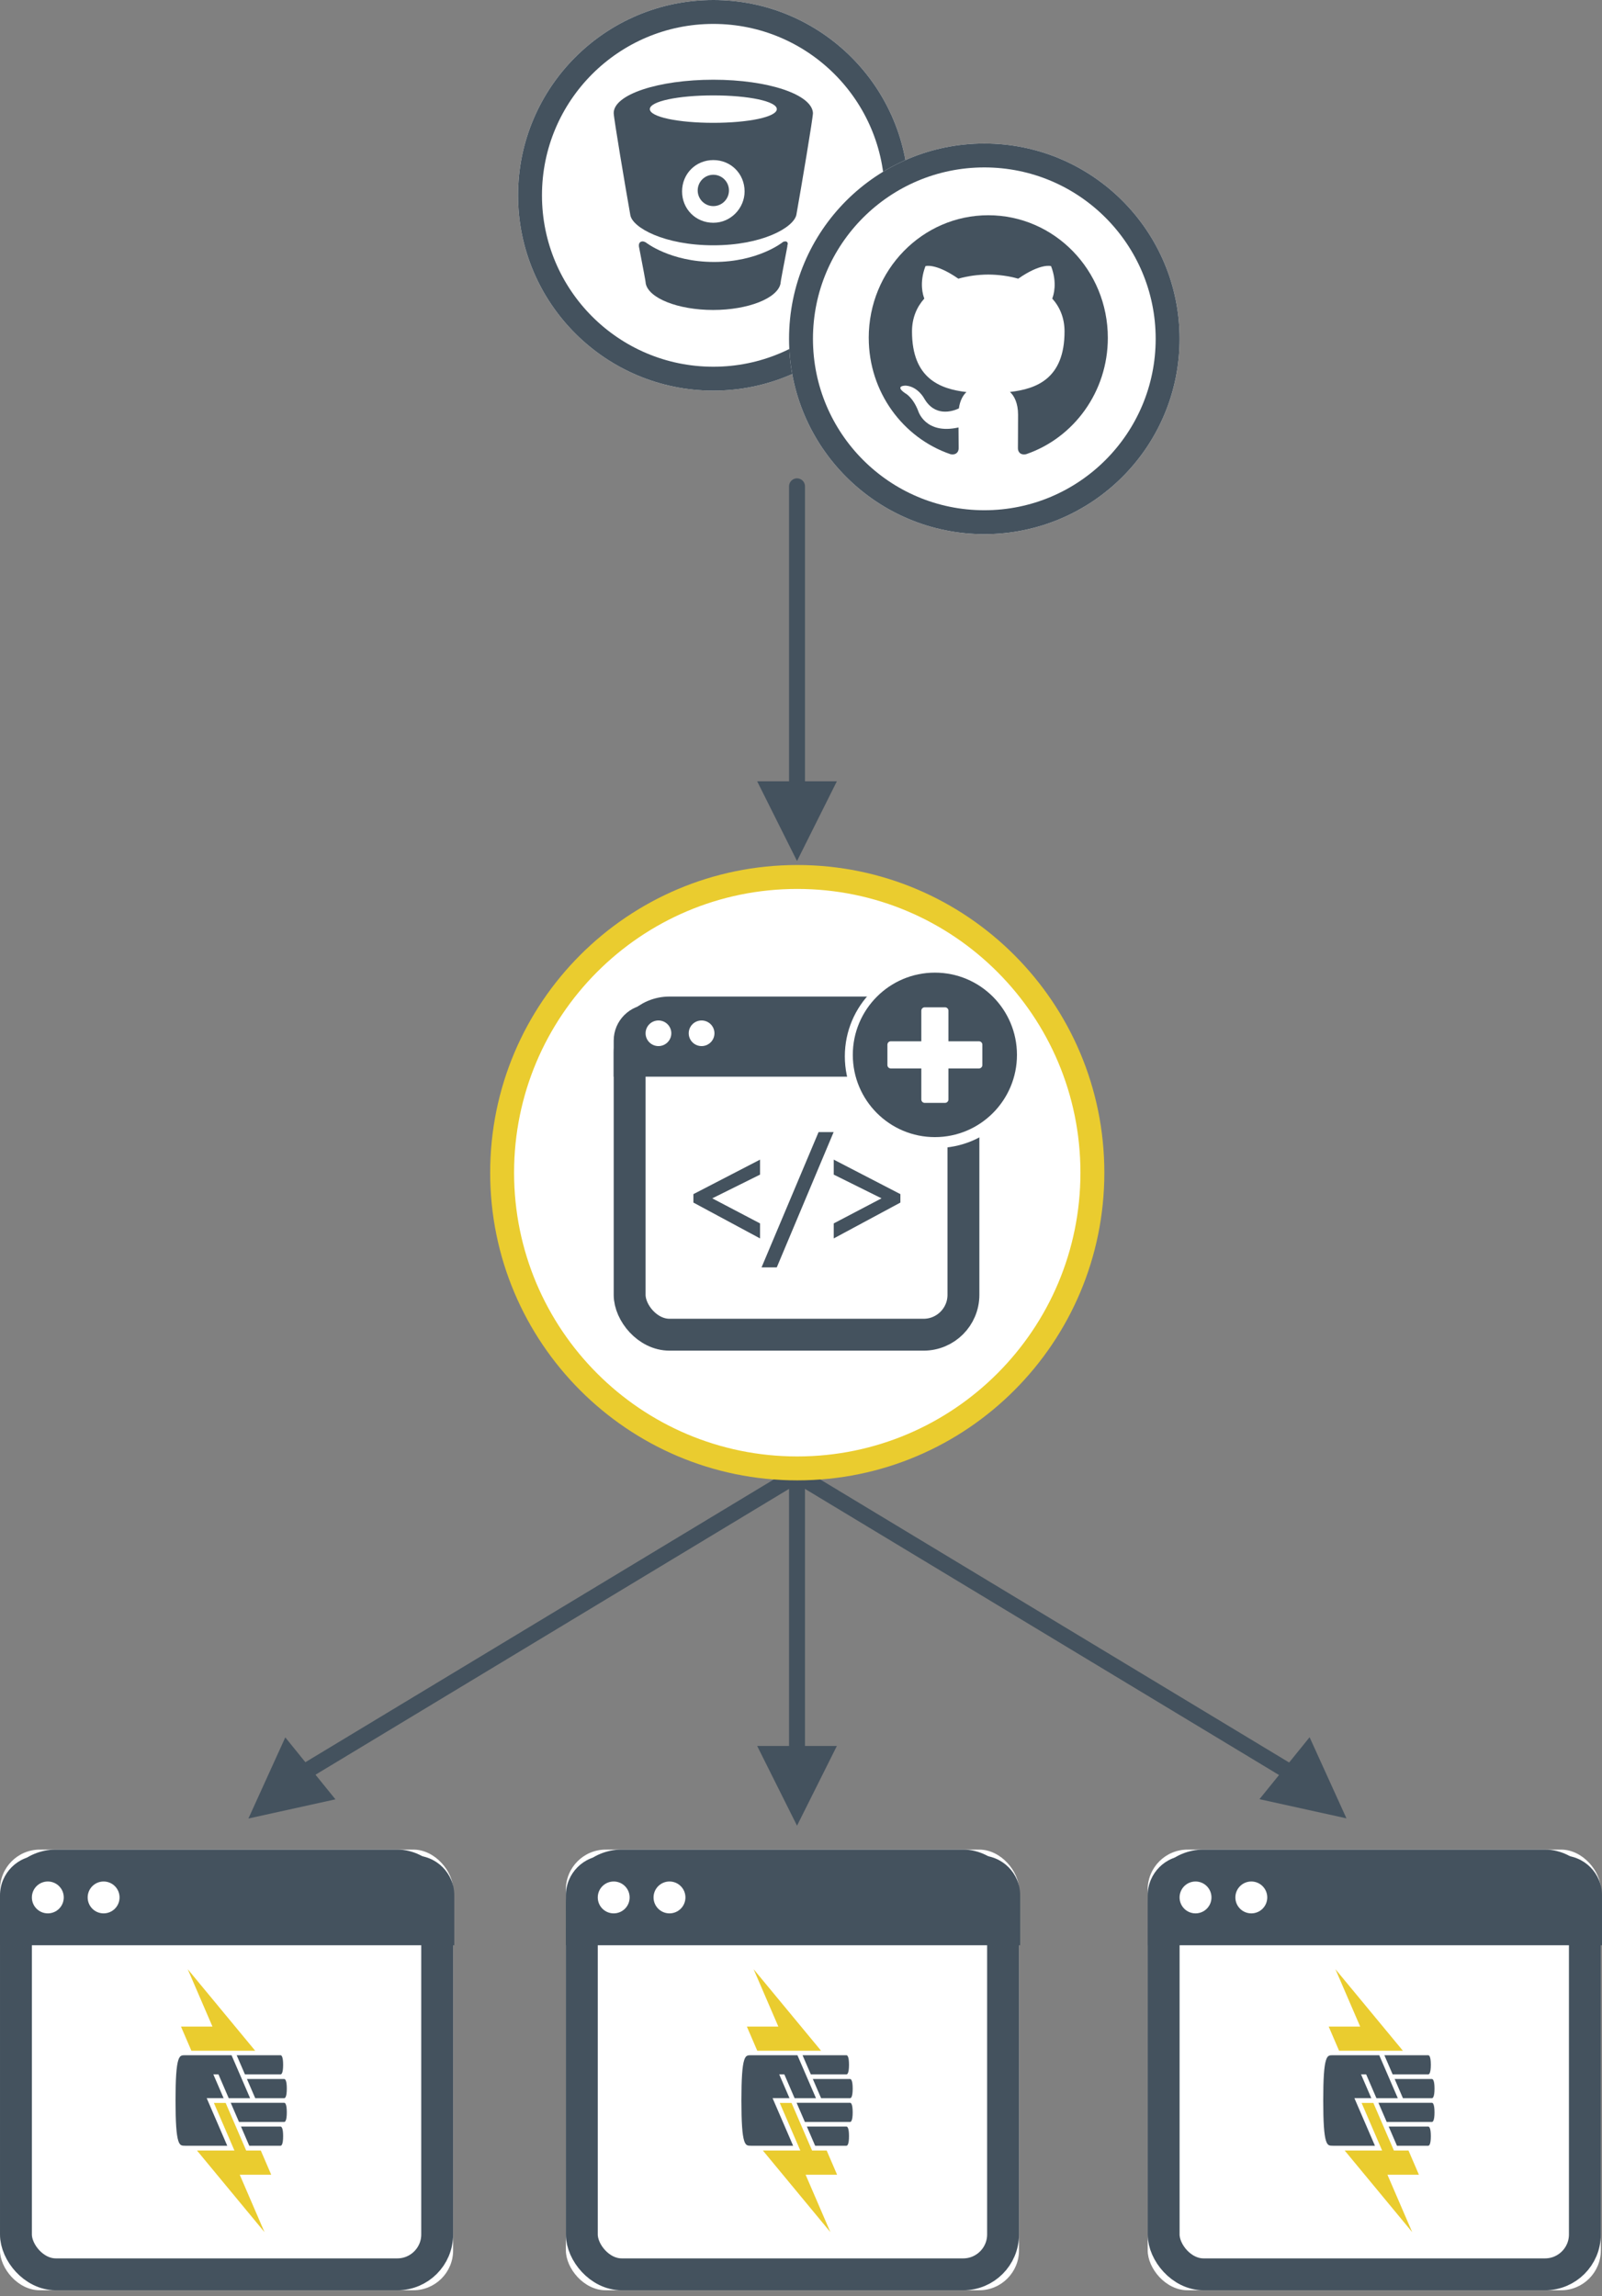 <svg height="288" viewBox="0 0 201 288" width="201" xmlns="http://www.w3.org/2000/svg"><rect x="0" y="0" width="201" height="288" fill="#808080" stroke="none"/><g fill="none" fill-rule="evenodd"><path d="m100 184.982v38.018" stroke="#44525e" stroke-linecap="round" stroke-width="2"/><path d="m100 229-5-10h10z" fill="#44525e"/><path d="m100 184.982-63 38.018" stroke="#44525e" stroke-linecap="round" stroke-width="2"/><path d="m35.032 230.032-5-10h10z" fill="#44525e" transform="matrix(.629 .777 -.777 .629 187.869 56.19)"/><path d="m163 184.982-63 38.018" stroke="#44525e" stroke-linecap="round" stroke-width="2" transform="matrix(-1 0 0 1 263 0)"/><path d="m165.032 230.032-5-10h10z" fill="#44525e" transform="matrix(-.629 .777 .777 .629 94.008 -44.839)"/><path d="m100.031 184.185c-20.452 0-37.031-16.608-37.031-37.092s16.579-37.092 37.031-37.092c20.45 0 37.029 16.608 37.029 37.092s-16.579 37.092-37.029 37.092z" fill="#fff" stroke="#eacc2f" stroke-width="3"/><g transform="translate(65)"><circle cx="24.5" cy="24.5" fill="#fff" fill-rule="evenodd" r="24.5"/><circle cx="24.5" cy="24.5" r="23" stroke="#44525e" stroke-width="3"/><path d="m24.5 10c-6.863 0-12.5 1.843-12.5 4.178 0 .614 1.471 9.34 2.083 12.781.245 1.598 4.289 3.81 10.417 3.81 6.128 0 10.049-2.212 10.417-3.81.613-3.441 2.083-12.166 2.083-12.781-.122-2.335-5.637-4.178-12.5-4.178zm0 17.942c-2.206 0-3.922-1.72-3.922-3.932 0-2.212 1.716-3.932 3.922-3.932s3.922 1.72 3.922 3.932c0 2.089-1.716 3.932-3.922 3.932zm0-12.535c-4.412 0-7.966-.737-7.966-1.72 0-.983 3.554-1.72 7.966-1.72s7.966.737 7.966 1.72c0 .983-3.554 1.72-7.966 1.72zm9.045 14.87c.245 0 .368.246.245.492v.123c-.49 2.581-.858 4.424-.858 4.67-.368 1.843-4.044 3.318-8.456 3.318s-8.088-1.475-8.456-3.318c0-.246-.368-2.089-.858-4.67v-.123c0-.369.245-.492.49-.492.123 0 .368.123.368.123s3.064 2.458 8.578 2.458c5.515 0 8.578-2.458 8.578-2.458s.122-.123.368-.123zm-9.045-4.424c-1.083 0-1.961-.88-1.961-1.966 0-1.086.878-1.966 1.961-1.966s1.961.88 1.961 1.966c0 1.086-.878 1.966-1.961 1.966z" fill="#44525e" fill-rule="nonzero"/><circle cx="58.5" cy="42.5" fill="#fff" fill-rule="evenodd" r="24.5"/><circle cx="58.5" cy="42.5" r="23" stroke="#44525e" stroke-width="3"/><path d="m44 42.38c0 6.795 4.298 12.559 10.258 14.593.75.142 1.024-.333 1.024-.741 0-.364-.013-1.332-.02-2.615-4.172.929-5.053-2.062-5.053-2.062-.682-1.777-1.666-2.25-1.666-2.25-1.362-.954.103-.935.103-.935 1.506.109 2.297 1.585 2.297 1.585 1.338 2.35 3.511 1.671 4.366 1.277.136-.993.524-1.671.952-2.055-3.331-.388-6.833-1.708-6.833-7.601 0-1.679.585-3.052 1.544-4.127-.155-.389-.669-1.953.147-4.07 0 0 1.259-.414 4.124 1.577 1.196-.342 2.48-.512 3.755-.518 1.274.007 2.557.177 3.755.518 2.864-1.99 4.121-1.577 4.121-1.577.819 2.117.304 3.681.15 4.07.961 1.074 1.541 2.448 1.541 4.127 0 5.908-3.507 7.209-6.848 7.589.538.475 1.018 1.413 1.018 2.848 0 2.055-.018 3.714-.018 4.218 0 .412.271.89 1.031.74 5.956-2.038 10.25-7.799 10.25-14.592 0-8.494-6.717-15.38-15.001-15.38-8.282 0-14.999 6.886-14.999 15.38z" fill="#44525e"/></g><g transform="translate(0 232)"><rect fill="#fff" fill-rule="evenodd" height="55.274" rx="5" width="56.852"/><rect height="51.274" rx="5" stroke="#44525e" stroke-width="4" width="52.852" x="2" y="2"/><path d="m0 5.743c0-2.765 2.234-5.006 5.008-5.006h46.983c2.766 0 5.008 2.239 5.008 5.006v6.257h-57z" fill="#44525e"/><circle cx="6" cy="6" fill="#fff" r="2"/><circle cx="13" cy="6" fill="#fff" r="2"/><g transform="translate(22 15)"><path d="m4.657 7.196h-3.95l1.306 3.034h8.006l-8.466-10.23zm7.373 18.587-1.307-3.036h-1.835l-.038-.091-2.536-5.879h-1.476l2.575 5.97h-4.696l8.467 10.232-3.104-7.197z" fill="#eacc2f"/><path d="m9.379 16.18-2.327-5.388h-5.797c-.443 0-.687 0-.887.626-.238.747-.344 2.305-.344 5.051 0 2.745.106 4.304.344 5.05.2.626.445.626.887.626h5.256l-2.577-5.968h2.122l-1.287-2.979h.643l1.285 2.982zm3.821 3.56h-4.963l1.038 2.405h3.925c.098 0 .324-.117.324-1.201 0-1.086-.226-1.204-.324-1.204zm0-6.542c.098 0 .324-.118.324-1.203 0-1.086-.226-1.203-.324-1.203h-5.505l1.038 2.406zm.46 3.56h-6.711l1.039 2.406h5.672c.098 0 .324-.117.324-1.203 0-1.086-.226-1.203-.324-1.203zm0-2.982h-4.676l1.039 2.405h3.638c.098 0 .324-.118.324-1.203 0-1.085-.226-1.202-.324-1.202z" fill="#44525e"/></g></g><g transform="translate(71 232)"><rect fill="#fff" fill-rule="evenodd" height="55.274" rx="5" width="56.852"/><rect height="51.274" rx="5" stroke="#44525e" stroke-width="4" width="52.852" x="2" y="2"/><path d="m0 5.743c0-2.765 2.234-5.006 5.008-5.006h46.983c2.766 0 5.008 2.239 5.008 5.006v6.257h-57z" fill="#44525e"/><circle cx="6" cy="6" fill="#fff" r="2"/><circle cx="13" cy="6" fill="#fff" r="2"/><g transform="translate(22 15)"><path d="m4.657 7.196h-3.95l1.306 3.034h8.006l-8.466-10.23zm7.373 18.587-1.307-3.036h-1.835l-.038-.091-2.536-5.879h-1.476l2.575 5.97h-4.696l8.467 10.232-3.104-7.197z" fill="#eacc2f"/><path d="m9.379 16.18-2.327-5.388h-5.797c-.443 0-.687 0-.887.626-.238.747-.344 2.305-.344 5.051 0 2.745.106 4.304.344 5.05.2.626.445.626.887.626h5.256l-2.577-5.968h2.122l-1.287-2.979h.643l1.285 2.982zm3.821 3.56h-4.963l1.038 2.405h3.925c.098 0 .324-.117.324-1.201 0-1.086-.226-1.204-.324-1.204zm0-6.542c.098 0 .324-.118.324-1.203 0-1.086-.226-1.203-.324-1.203h-5.505l1.038 2.406zm.46 3.56h-6.711l1.039 2.406h5.672c.098 0 .324-.117.324-1.203 0-1.086-.226-1.203-.324-1.203zm0-2.982h-4.676l1.039 2.405h3.638c.098 0 .324-.118.324-1.203 0-1.085-.226-1.202-.324-1.202z" fill="#44525e"/></g></g><g transform="translate(144 232)"><rect fill="#fff" fill-rule="evenodd" height="55.274" rx="5" width="56.852"/><rect height="51.274" rx="5" stroke="#44525e" stroke-width="4" width="52.852" x="2" y="2"/><path d="m0 5.743c0-2.765 2.234-5.006 5.008-5.006h46.983c2.766 0 5.008 2.239 5.008 5.006v6.257h-57z" fill="#44525e"/><circle cx="6" cy="6" fill="#fff" r="2"/><circle cx="13" cy="6" fill="#fff" r="2"/><g transform="translate(22 15)"><path d="m4.657 7.196h-3.95l1.306 3.034h8.006l-8.466-10.23zm7.373 18.587-1.307-3.036h-1.835l-.038-.091-2.536-5.879h-1.476l2.575 5.97h-4.696l8.467 10.232-3.104-7.197z" fill="#eacc2f"/><path d="m9.379 16.18-2.327-5.388h-5.797c-.443 0-.687 0-.887.626-.238.747-.344 2.305-.344 5.051 0 2.745.106 4.304.344 5.05.2.626.445.626.887.626h5.256l-2.577-5.968h2.122l-1.287-2.979h.643l1.285 2.982zm3.821 3.56h-4.963l1.038 2.405h3.925c.098 0 .324-.117.324-1.201 0-1.086-.226-1.204-.324-1.204zm0-6.542c.098 0 .324-.118.324-1.203 0-1.086-.226-1.203-.324-1.203h-5.505l1.038 2.406zm.46 3.56h-6.711l1.039 2.406h5.672c.098 0 .324-.117.324-1.203 0-1.086-.226-1.203-.324-1.203zm0-2.982h-4.676l1.039 2.405h3.638c.098 0 .324-.118.324-1.203 0-1.085-.226-1.202-.324-1.202z" fill="#44525e"/></g></g><path d="m100 61v40.014" stroke="#44525e" stroke-linecap="round" stroke-width="2"/><path d="m100 108-5-10h10z" fill="#44525e"/><rect height="40.416" rx="5" stroke="#44525e" stroke-width="4" width="41.88" x="79" y="127"/><path d="m77 130.525c0-2.499 2.036-4.525 4.515-4.525h36.969c2.494 0 4.515 2.031 4.515 4.525v4.525h-46z" fill="#44525e"/><path d="m82.614 131.214c-.891 0-1.614-.72-1.614-1.607 0-.888.723-1.607 1.614-1.607s1.614.72 1.614 1.607c0 .888-.723 1.607-1.614 1.607zm5.412 0c-.891 0-1.614-.72-1.614-1.607 0-.888.723-1.607 1.614-1.607s1.614.72 1.614 1.607c0 .888-.723 1.607-1.614 1.607z" fill="#fff"/><path d="m112.97 150.842-8.362 4.497v-1.884l5.995-3.144-5.995-2.976v-1.879l8.362 4.327zm-17.421 8.131 7.156-16.973h1.89l-7.135 16.973zm-8.549-8.131 8.362 4.497v-1.884l-5.995-3.144 5.995-2.976v-1.879l-8.362 4.327z" fill="#44525e"/><g transform="translate(106 121)"><circle cx="11.5" cy="11.5" fill="#fff" r="11.5"/><path d="m17.255 12.595c0 .233-.192.425-.426.425h-3.829v3.89c0 .235-.192.427-.426.427h-2.553c-.234 0-.426-.192-.426-.427v-3.89h-3.828c-.234 0-.426-.192-.426-.425v-2.559c0-.233.192-.425.426-.425h3.828v-3.834c0-.236.192-.428.426-.428h2.553c.234 0 .426.192.426.428v3.834h3.829c.234 0 .426.192.426.425zm-5.956-11.595c-5.688 0-10.299 4.617-10.299 10.316 0 5.697 4.611 10.315 10.299 10.315 5.686 0 10.297-4.617 10.297-10.315 0-5.699-4.611-10.316-10.297-10.316z" fill="#44525e"/></g></g></svg>